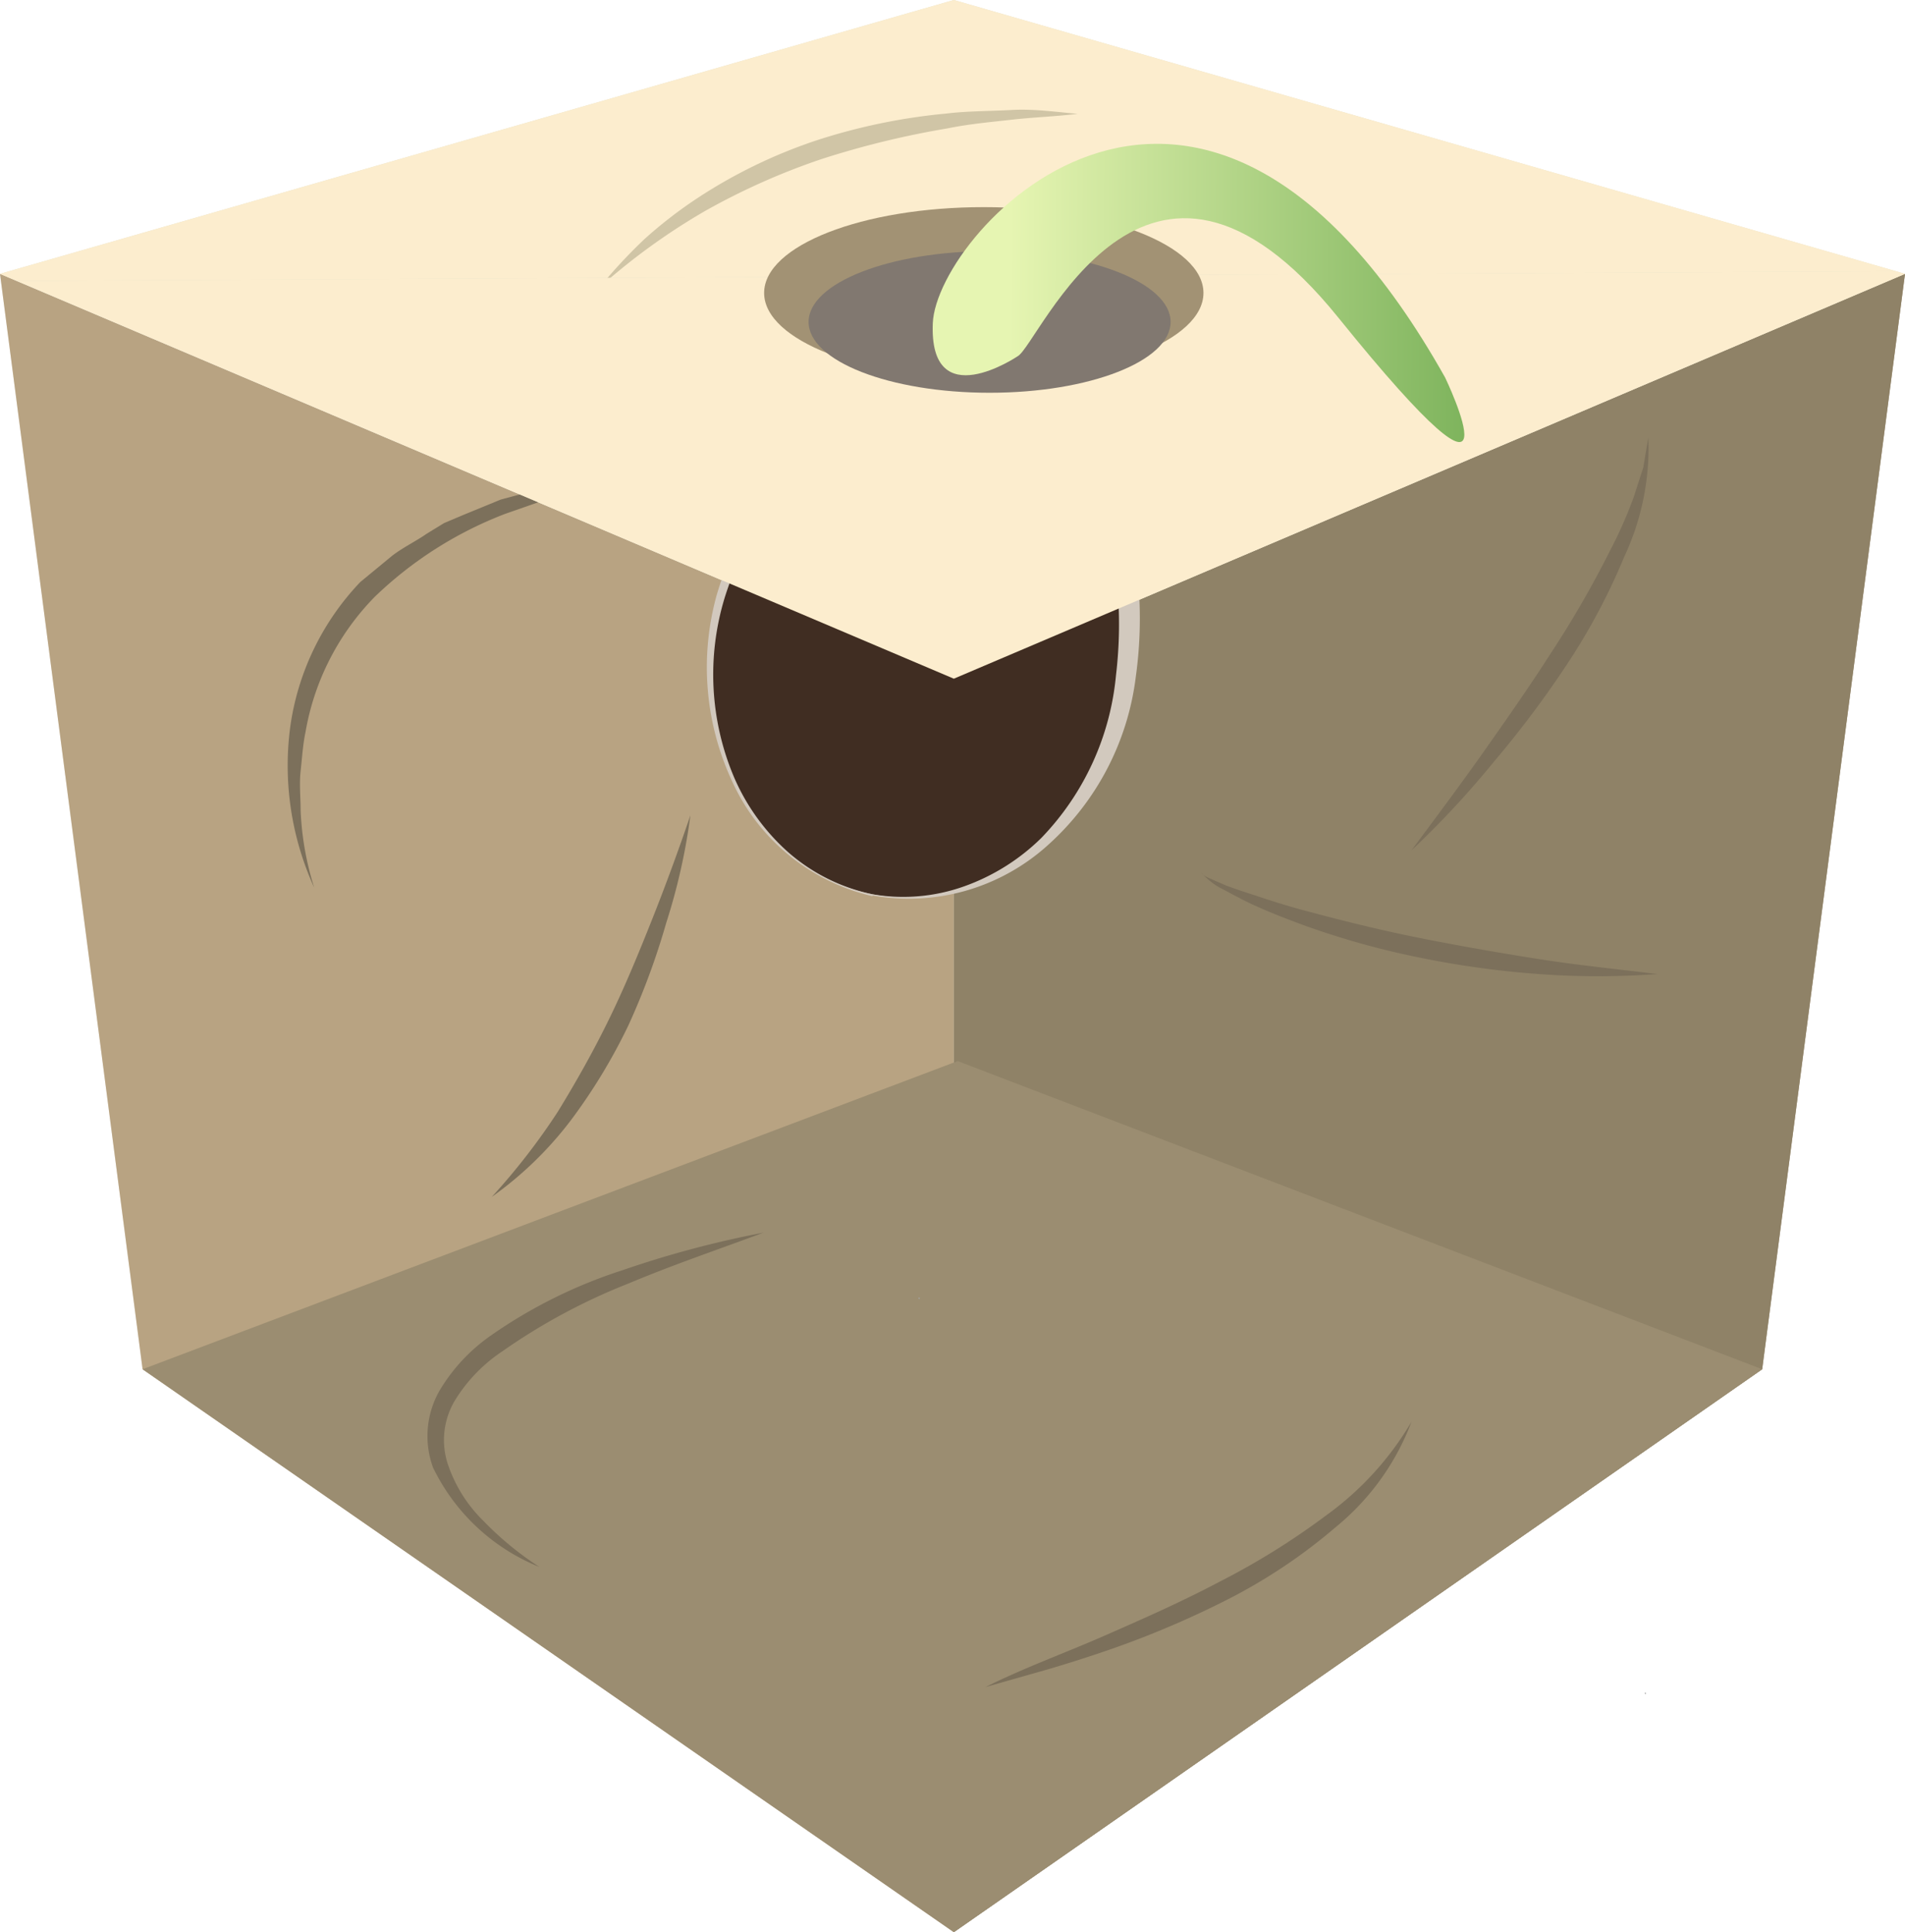 <?xml version="1.0" encoding="UTF-8"?>
<svg xmlns="http://www.w3.org/2000/svg" xmlns:xlink="http://www.w3.org/1999/xlink" viewBox="0 0 78.83 79.94">
  <defs>
    <style>.cls-1{fill:#a5a5a5;}.cls-2{fill:#a29274;}.cls-3{fill:#bda885;}.cls-4{fill:#8f8267;}.cls-5{fill:#ab967a;opacity:0.25;}.cls-6{fill:#9b8d71;}.cls-7{fill:#7c705b;}.cls-8{fill:#e3e0c9;}.cls-9{fill:#fcedce;}.cls-10{fill:#d0c5a6;}.cls-11{fill:#402d22;}.cls-12{fill:#d2c9be;}.cls-13{fill:#817870;}.cls-14{fill:url(#Безымянный_градиент_5);}</style>
    <linearGradient id="Безымянный_градиент_5" x1="49.04" y1="6.78" x2="69.34" y2="23.6" gradientTransform="translate(-0.45 37.91) rotate(-39.35)" gradientUnits="userSpaceOnUse">
      <stop offset="0" stop-color="#e6f5b2"></stop>
      <stop offset="1" stop-color="#559a3b"></stop>
    </linearGradient>
  </defs>
  <g id="Слой_2" data-name="Слой 2">
    <g id="Слой_1-2" data-name="Слой 1">
      <polygon class="cls-1" points="68.08 70.11 68.12 70.04 68.06 70.03 68.08 70.11"></polygon>
      <polygon class="cls-2" points="39.47 28.08 78.83 11.33 72.92 56.65 39.47 79.94 39.47 28.08"></polygon>
      <polygon class="cls-3" points="5.9 56.65 0 11.33 39.47 28.08 39.47 79.94 5.9 56.65"></polygon>
      <polygon class="cls-4" points="39.47 28.08 78.83 11.33 72.92 56.65 39.47 79.94 39.47 28.08"></polygon>
      <polygon class="cls-5" points="5.9 56.65 0 11.33 39.47 28.08 39.47 79.94 5.9 56.65"></polygon>
      <polygon class="cls-6" points="39.47 79.94 5.9 56.65 39.63 43.9 72.92 56.65 39.47 79.94"></polygon>
      <path class="cls-7" d="M13,36.72a12.18,12.18,0,0,1-1-6.57,10.85,10.85,0,0,1,2.91-6.07L16.22,23c.45-.35,1-.61,1.44-.92l.72-.44.78-.33,1.56-.64c1.08-.29,2.17-.58,3.25-.81s2.21-.27,3.32-.36c-1.08.27-2.16.5-3.23.75s-2.1.65-3.13,1a16.05,16.05,0,0,0-5.42,3.44,10.55,10.55,0,0,0-2.87,5.61c-.11.52-.14,1.07-.2,1.6s0,1.09,0,1.64A12.3,12.3,0,0,0,13,36.72Z"></path>
      <path class="cls-7" d="M49.71,36.1c.11.17.33.22.5.31l.56.24c.38.14.77.27,1.15.39.77.26,1.54.5,2.32.7,1.57.42,3.14.8,4.72,1.11s3.18.59,4.78.84,3.22.41,4.84.61a33.39,33.39,0,0,1-4.9,0,38.17,38.17,0,0,1-4.88-.67,34,34,0,0,1-4.74-1.31c-.77-.28-1.54-.58-2.28-.92-.37-.18-.74-.37-1.1-.57A2.85,2.85,0,0,1,49.71,36.1Z"></path>
      <path class="cls-7" d="M28.57,33.73a25.24,25.24,0,0,1-1,4.45A30.06,30.06,0,0,1,26,42.43a23.54,23.54,0,0,1-2.37,3.91,15,15,0,0,1-3.28,3.18A27.2,27.2,0,0,0,23.08,46c.78-1.27,1.51-2.57,2.16-3.91S26.46,39.36,27,38,28.08,35.17,28.57,33.73Z"></path>
      <path class="cls-7" d="M40.78,69.8c1.6-.8,3.27-1.4,4.89-2.11s3.23-1.42,4.78-2.24a30.37,30.37,0,0,0,4.45-2.77,12.72,12.72,0,0,0,3.51-3.86,10.32,10.32,0,0,1-3.11,4.34,22.75,22.75,0,0,1-4.47,3,39,39,0,0,1-4.94,2.1c-.84.29-1.69.56-2.54.81Z"></path>
      <path class="cls-7" d="M22.32,64.83a8.36,8.36,0,0,1-4.4-4.11,3.79,3.79,0,0,1,.26-3.17,7.37,7.37,0,0,1,2.14-2.3,20.38,20.38,0,0,1,5.45-2.7A41.88,41.88,0,0,1,31.59,51c-1.88.7-3.77,1.34-5.6,2.11A25,25,0,0,0,20.8,55.9a6.58,6.58,0,0,0-1.95,2,3.19,3.19,0,0,0-.34,2.61A5.9,5.9,0,0,0,20,62.92,13.12,13.12,0,0,0,22.32,64.83Z"></path>
      <path class="cls-7" d="M58.41,35.18c1-1.35,2-2.68,2.93-4s1.91-2.71,2.8-4.1a42.23,42.23,0,0,0,2.47-4.27,18.14,18.14,0,0,0,1-2.26L68,19.34c.07-.4.13-.81.21-1.22a10.61,10.61,0,0,1-1,4.92,26,26,0,0,1-2.37,4.45,42,42,0,0,1-3,4A38.07,38.07,0,0,1,58.41,35.18Z"></path>
      <polygon class="cls-1" points="38.03 53.76 38.07 53.69 38 53.69 38.03 53.76"></polygon>
      <polygon class="cls-8" points="39.47 0 78.83 11.33 39.47 28.08 0 11.33 39.47 0"></polygon>
      <polygon class="cls-9" points="39.47 0 0 11.33 0.69 11.62 78.46 11.22 39.47 0"></polygon>
      <path class="cls-10" d="M24.81,11.89a21.8,21.8,0,0,1,1.86-2,18.49,18.49,0,0,1,2.17-1.68,21.1,21.1,0,0,1,4.94-2.4A24.7,24.7,0,0,1,39.14,4.7c.91-.11,1.82-.1,2.73-.15s1.82.08,2.72.16c-.9.11-1.81.14-2.7.24s-1.79.18-2.67.36A36.72,36.72,0,0,0,34,6.58a28.16,28.16,0,0,0-4.86,2.17A26.44,26.44,0,0,0,24.81,11.89Z"></path>
      <path class="cls-11" d="M36.1,37c4.65.91,9.28-2.75,10.34-8.17S45.65,16,41,15.05,30.69,20.11,29.62,25.53,31.46,36.09,36.1,37Z"></path>
      <path class="cls-12" d="M36.11,37a7.5,7.5,0,0,0,3.79-.33,8.72,8.72,0,0,0,3.19-2,11.18,11.18,0,0,0,3.09-6.73,17.85,17.85,0,0,0-.7-7.48,10,10,0,0,0-1.75-3.27,4.9,4.9,0,0,0-3.08-1.77,6.24,6.24,0,0,0-3.57.69A12.31,12.31,0,0,0,34,18.25a15.49,15.49,0,0,0-4,6.44,10.89,10.89,0,0,0,.39,7.5,8.83,8.83,0,0,0,2.25,3.09A7.69,7.69,0,0,0,36.11,37Zm0,.08a8.46,8.46,0,0,1-5.83-4.79,11.16,11.16,0,0,1-.62-7.68,15.93,15.93,0,0,1,4-6.71,13,13,0,0,1,3.17-2.36,6.92,6.92,0,0,1,3.93-.81,5.59,5.59,0,0,1,3.54,1.93,10.7,10.7,0,0,1,2,3.49A17.48,17.48,0,0,1,47,28a11.18,11.18,0,0,1-3.61,6.94A8.58,8.58,0,0,1,36.1,37.05Z"></path>
      <polygon class="cls-9" points="0.69 11.62 39.47 28.08 78.83 11.33 78.46 11.22 0.69 11.62"></polygon>
      <ellipse class="cls-2" cx="40.71" cy="12.12" rx="9.09" ry="3.55"></ellipse>
      <ellipse class="cls-13" cx="40.95" cy="13.32" rx="7.49" ry="2.93"></ellipse>
      <path class="cls-14" d="M42.11,14.74s-3.67,2.48-3.51-1.37S49.7-2.36,59.8,15.62c0,0,3.57,7.42-4.42-2.48S43,14.27,42.11,14.74Z"></path>
    </g>
  </g>
</svg>
